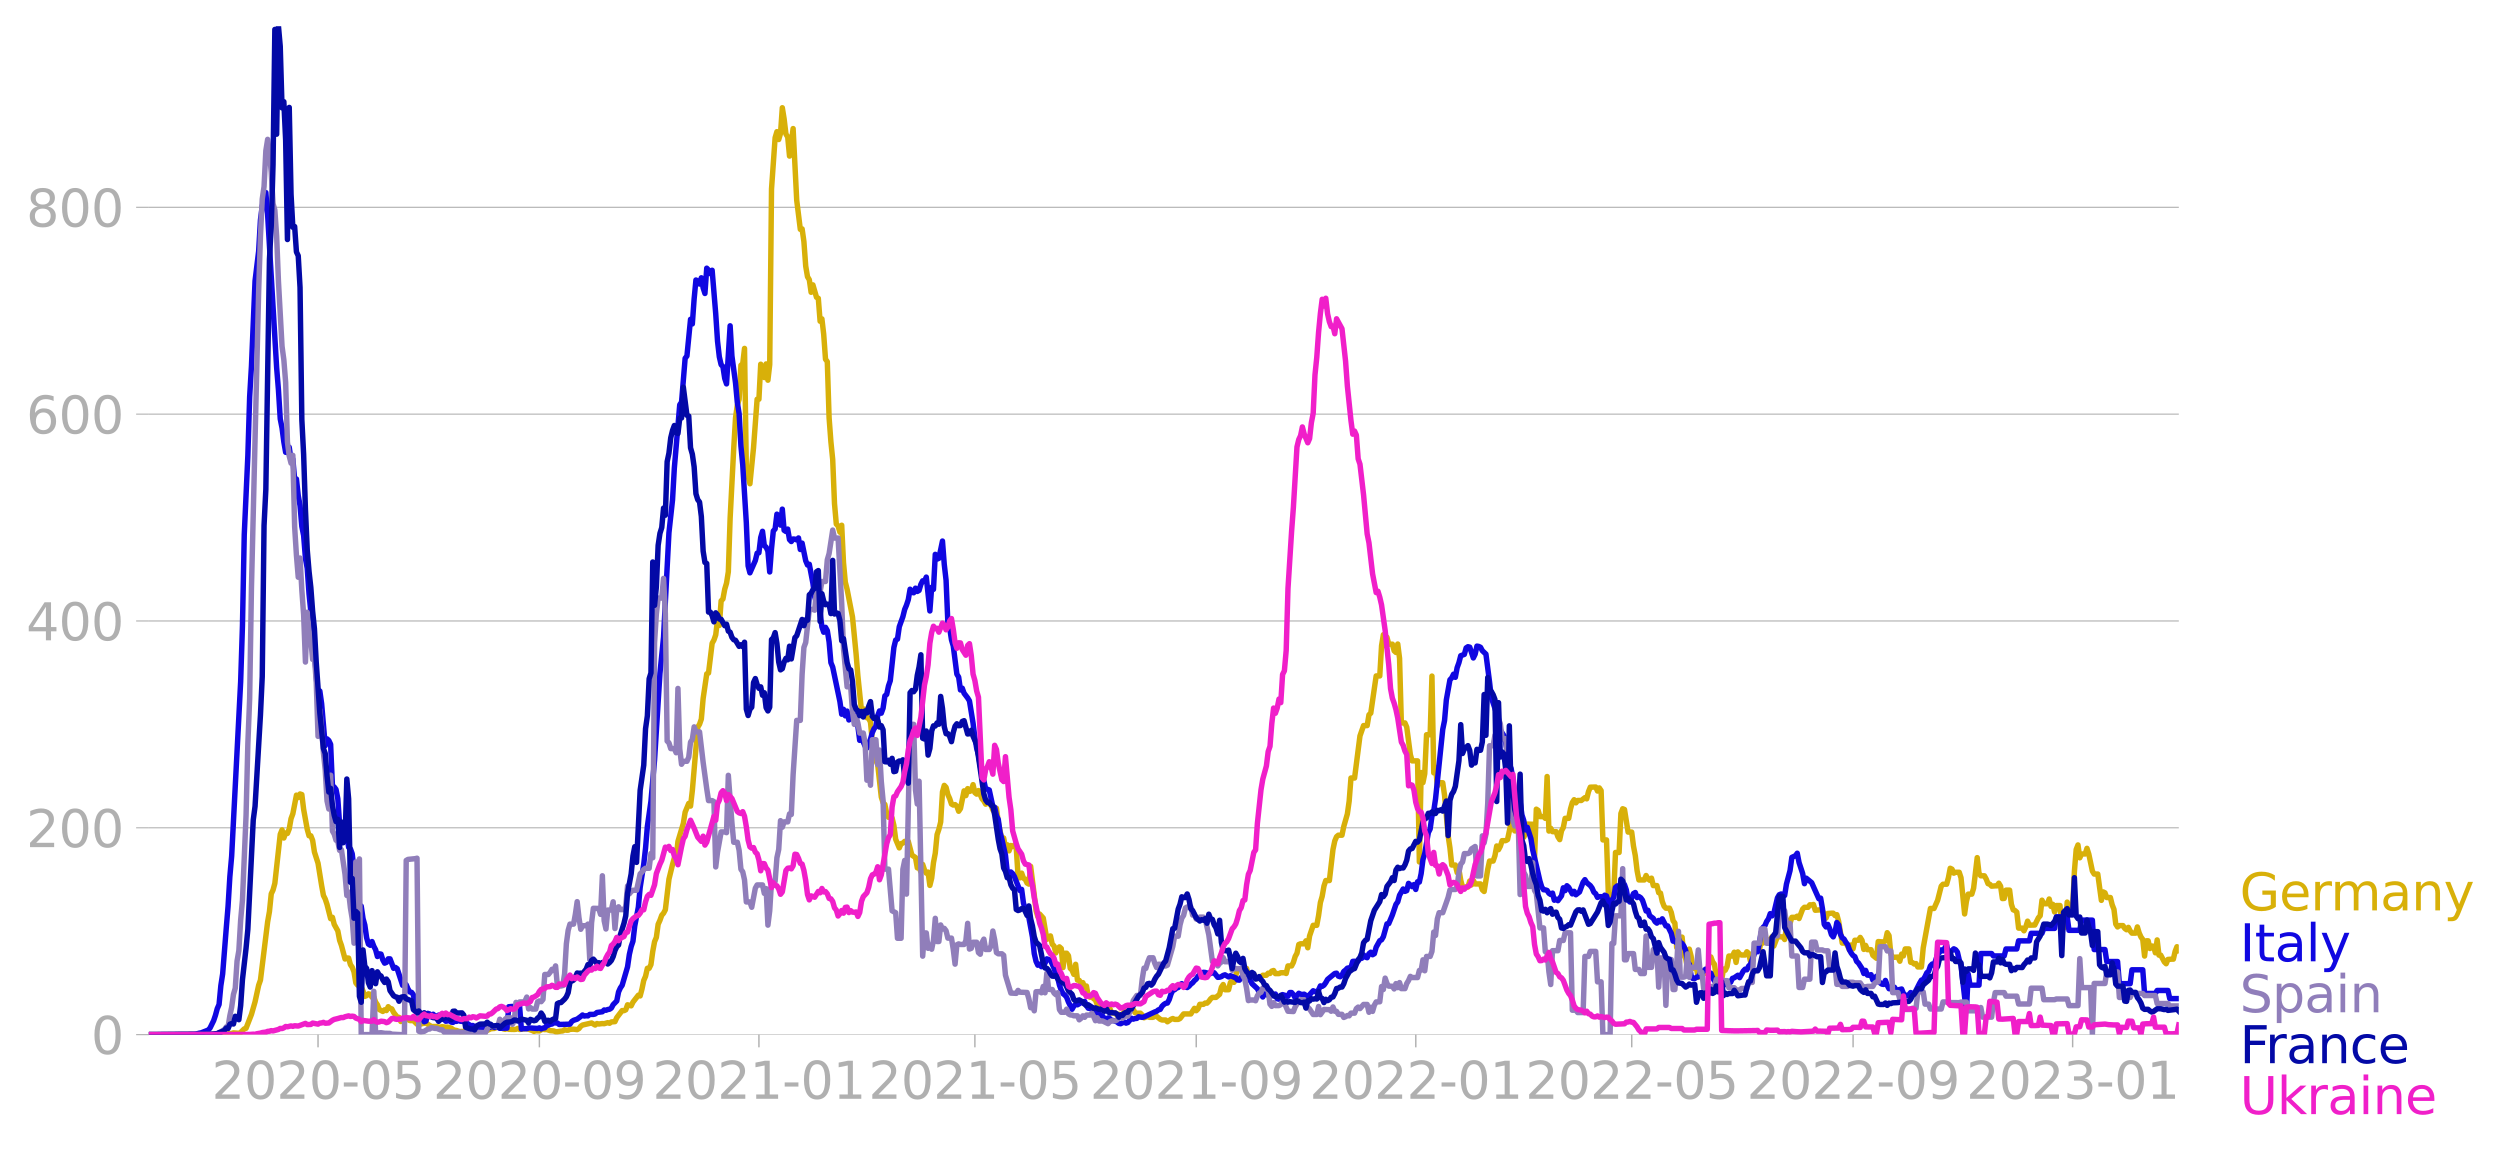 <svg xmlns="http://www.w3.org/2000/svg" xmlns:xlink="http://www.w3.org/1999/xlink" width="916.28" height="421.814" viewBox="0 0 687.21 316.36"><defs><style>*{stroke-linejoin:round;stroke-linecap:butt}</style></defs><g id="figure_1"><path id="patch_1" d="M0 316.36h687.21V0H0v316.36z" style="fill:none"/><g id="axes_1"><path id="patch_2" d="M40.922 284.4h558V7.2h-558v277.2z" style="fill:none"/><g id="matplotlib.axis_1"><g id="xtick_1"><g id="line2d_1"><defs><path id="me8740584b2" d="M0 0v3.5" style="stroke:#b0b0b0;stroke-width:.4"/></defs><use xlink:href="#me8740584b2" x="87.422" y="284.4" style="fill:#b0b0b0;stroke:#b0b0b0;stroke-width:.4"/></g><g id="text_1" style="fill:#b0b0b0" transform="matrix(.14 0 0 -.14 58.175 302.038)"><defs><path id="DejaVuSans-32" d="M1228 531h2203V0H469v531q359 372 979 998 621 627 780 809 303 340 423 576 121 236 121 464 0 372-261 606-261 235-680 235-297 0-627-103-329-103-704-313v638q381 153 712 231 332 78 607 78 725 0 1156-363 431-362 431-968 0-288-108-546-107-257-392-607-78-91-497-524-418-433-1181-1211z" transform="scale(.016)"/><path id="DejaVuSans-30" d="M2034 4250q-487 0-733-480-245-479-245-1442 0-959 245-1439 246-480 733-480 491 0 736 480 246 480 246 1439 0 963-246 1442-245 480-736 480zm0 500q785 0 1199-621 414-620 414-1801 0-1178-414-1799Q2819-91 2034-91q-784 0-1198 620-414 621-414 1799 0 1181 414 1801 414 621 1198 621z" transform="scale(.016)"/><path id="DejaVuSans-2d" d="M313 2009h1684v-512H313v512z" transform="scale(.016)"/><path id="DejaVuSans-35" d="M691 4666h2478v-532H1269V2991q137 47 274 70 138 23 276 23 781 0 1237-428 457-428 457-1159 0-753-469-1171Q2575-91 1722-91q-294 0-599 50Q819 9 494 109v635q281-153 581-228t634-75q541 0 856 284 316 284 316 772 0 487-316 771-315 285-856 285-253 0-505-56-251-56-513-175v2344z" transform="scale(.016)"/></defs><use xlink:href="#DejaVuSans-32"/><use xlink:href="#DejaVuSans-30" x="63.623"/><use xlink:href="#DejaVuSans-32" x="127.246"/><use xlink:href="#DejaVuSans-30" x="190.869"/><use xlink:href="#DejaVuSans-2d" x="254.492"/><use xlink:href="#DejaVuSans-30" x="290.576"/><use xlink:href="#DejaVuSans-35" x="354.199"/></g></g><g id="xtick_2"><use xlink:href="#me8740584b2" id="line2d_2" x="148.268" y="284.4" style="fill:#b0b0b0;stroke:#b0b0b0;stroke-width:.4"/><g id="text_2" style="fill:#b0b0b0" transform="matrix(.14 0 0 -.14 119.02 302.038)"><defs><path id="DejaVuSans-39" d="M703 97v575q238-113 481-172 244-59 479-59 625 0 954 420 330 420 377 1277-181-269-460-413-278-144-615-144-700 0-1108 423-408 424-408 1159 0 718 425 1152 425 435 1131 435 810 0 1236-621 427-620 427-1801 0-1103-524-1761Q2575-91 1691-91q-238 0-482 47Q966 3 703 97zm1256 1978q425 0 673 290 249 291 249 798 0 503-249 795-248 292-673 292t-673-292q-248-292-248-795 0-507 248-798 248-290 673-290z" transform="scale(.016)"/></defs><use xlink:href="#DejaVuSans-32"/><use xlink:href="#DejaVuSans-30" x="63.623"/><use xlink:href="#DejaVuSans-32" x="127.246"/><use xlink:href="#DejaVuSans-30" x="190.869"/><use xlink:href="#DejaVuSans-2d" x="254.492"/><use xlink:href="#DejaVuSans-30" x="290.576"/><use xlink:href="#DejaVuSans-39" x="354.199"/></g></g><g id="xtick_3"><use xlink:href="#me8740584b2" id="line2d_3" x="208.619" y="284.4" style="fill:#b0b0b0;stroke:#b0b0b0;stroke-width:.4"/><g id="text_3" style="fill:#b0b0b0" transform="matrix(.14 0 0 -.14 179.371 302.038)"><defs><path id="DejaVuSans-31" d="M794 531h1031v3560L703 3866v575l1116 225h631V531h1031V0H794v531z" transform="scale(.016)"/></defs><use xlink:href="#DejaVuSans-32"/><use xlink:href="#DejaVuSans-30" x="63.623"/><use xlink:href="#DejaVuSans-32" x="127.246"/><use xlink:href="#DejaVuSans-31" x="190.869"/><use xlink:href="#DejaVuSans-2d" x="254.492"/><use xlink:href="#DejaVuSans-30" x="290.576"/><use xlink:href="#DejaVuSans-31" x="354.199"/></g></g><g id="xtick_4"><use xlink:href="#me8740584b2" id="line2d_4" x="267.981" y="284.4" style="fill:#b0b0b0;stroke:#b0b0b0;stroke-width:.4"/><g id="text_4" style="fill:#b0b0b0" transform="matrix(.14 0 0 -.14 238.733 302.038)"><use xlink:href="#DejaVuSans-32"/><use xlink:href="#DejaVuSans-30" x="63.623"/><use xlink:href="#DejaVuSans-32" x="127.246"/><use xlink:href="#DejaVuSans-31" x="190.869"/><use xlink:href="#DejaVuSans-2d" x="254.492"/><use xlink:href="#DejaVuSans-30" x="290.576"/><use xlink:href="#DejaVuSans-35" x="354.199"/></g></g><g id="xtick_5"><use xlink:href="#me8740584b2" id="line2d_5" x="328.827" y="284.4" style="fill:#b0b0b0;stroke:#b0b0b0;stroke-width:.4"/><g id="text_5" style="fill:#b0b0b0" transform="matrix(.14 0 0 -.14 299.579 302.038)"><use xlink:href="#DejaVuSans-32"/><use xlink:href="#DejaVuSans-30" x="63.623"/><use xlink:href="#DejaVuSans-32" x="127.246"/><use xlink:href="#DejaVuSans-31" x="190.869"/><use xlink:href="#DejaVuSans-2d" x="254.492"/><use xlink:href="#DejaVuSans-30" x="290.576"/><use xlink:href="#DejaVuSans-39" x="354.199"/></g></g><g id="xtick_6"><use xlink:href="#me8740584b2" id="line2d_6" x="389.178" y="284.4" style="fill:#b0b0b0;stroke:#b0b0b0;stroke-width:.4"/><g id="text_6" style="fill:#b0b0b0" transform="matrix(.14 0 0 -.14 359.93 302.038)"><use xlink:href="#DejaVuSans-32"/><use xlink:href="#DejaVuSans-30" x="63.623"/><use xlink:href="#DejaVuSans-32" x="127.246"/><use xlink:href="#DejaVuSans-32" x="190.869"/><use xlink:href="#DejaVuSans-2d" x="254.492"/><use xlink:href="#DejaVuSans-30" x="290.576"/><use xlink:href="#DejaVuSans-31" x="354.199"/></g></g><g id="xtick_7"><use xlink:href="#me8740584b2" id="line2d_7" x="448.54" y="284.4" style="fill:#b0b0b0;stroke:#b0b0b0;stroke-width:.4"/><g id="text_7" style="fill:#b0b0b0" transform="matrix(.14 0 0 -.14 419.292 302.038)"><use xlink:href="#DejaVuSans-32"/><use xlink:href="#DejaVuSans-30" x="63.623"/><use xlink:href="#DejaVuSans-32" x="127.246"/><use xlink:href="#DejaVuSans-32" x="190.869"/><use xlink:href="#DejaVuSans-2d" x="254.492"/><use xlink:href="#DejaVuSans-30" x="290.576"/><use xlink:href="#DejaVuSans-35" x="354.199"/></g></g><g id="xtick_8"><use xlink:href="#me8740584b2" id="line2d_8" x="509.385" y="284.4" style="fill:#b0b0b0;stroke:#b0b0b0;stroke-width:.4"/><g id="text_8" style="fill:#b0b0b0" transform="matrix(.14 0 0 -.14 480.137 302.038)"><use xlink:href="#DejaVuSans-32"/><use xlink:href="#DejaVuSans-30" x="63.623"/><use xlink:href="#DejaVuSans-32" x="127.246"/><use xlink:href="#DejaVuSans-32" x="190.869"/><use xlink:href="#DejaVuSans-2d" x="254.492"/><use xlink:href="#DejaVuSans-30" x="290.576"/><use xlink:href="#DejaVuSans-39" x="354.199"/></g></g><g id="xtick_9"><use xlink:href="#me8740584b2" id="line2d_9" x="569.736" y="284.4" style="fill:#b0b0b0;stroke:#b0b0b0;stroke-width:.4"/><g id="text_9" style="fill:#b0b0b0" transform="matrix(.14 0 0 -.14 540.488 302.038)"><defs><path id="DejaVuSans-33" d="M2597 2516q453-97 707-404 255-306 255-756 0-690-475-1069Q2609-91 1734-91q-293 0-604 58T488 141v609q262-153 574-231 313-78 654-78 593 0 904 234t311 681q0 413-289 645-289 233-804 233h-544v519h569q465 0 712 186t247 536q0 359-255 551-254 193-729 193-260 0-557-57-297-56-653-174v562q360 100 674 150t592 50q719 0 1137-327 419-326 419-882 0-388-222-655t-631-370z" transform="scale(.016)"/></defs><use xlink:href="#DejaVuSans-32"/><use xlink:href="#DejaVuSans-30" x="63.623"/><use xlink:href="#DejaVuSans-32" x="127.246"/><use xlink:href="#DejaVuSans-33" x="190.869"/><use xlink:href="#DejaVuSans-2d" x="254.492"/><use xlink:href="#DejaVuSans-30" x="290.576"/><use xlink:href="#DejaVuSans-31" x="354.199"/></g></g></g><g id="matplotlib.axis_2"><g id="ytick_1"><path id="line2d_10" d="M40.922 284.4h558" clip-path="url(#pa8a5368b29)" style="fill:none;stroke:#b0b0b0;stroke-width:.3;stroke-linecap:square"/><g id="line2d_11"><defs><path id="m9e49c0bc5d" d="M0 0h-3.5" style="stroke:#b0b0b0;stroke-width:.3"/></defs><use xlink:href="#m9e49c0bc5d" x="40.922" y="284.4" style="fill:#b0b0b0;stroke:#b0b0b0;stroke-width:.3"/></g><use xlink:href="#DejaVuSans-30" id="text_10" style="fill:#b0b0b0" transform="matrix(.14 0 0 -.14 25.015 289.719)"/></g><g id="ytick_2"><path id="line2d_12" d="M40.922 227.547h558" clip-path="url(#pa8a5368b29)" style="fill:none;stroke:#b0b0b0;stroke-width:.3;stroke-linecap:square"/><use xlink:href="#m9e49c0bc5d" id="line2d_13" x="40.922" y="227.547" style="fill:#b0b0b0;stroke:#b0b0b0;stroke-width:.3"/><g id="text_11" style="fill:#b0b0b0" transform="matrix(.14 0 0 -.14 7.2 232.866)"><use xlink:href="#DejaVuSans-32"/><use xlink:href="#DejaVuSans-30" x="63.623"/><use xlink:href="#DejaVuSans-30" x="127.246"/></g></g><g id="ytick_3"><path id="line2d_14" d="M40.922 170.694h558" clip-path="url(#pa8a5368b29)" style="fill:none;stroke:#b0b0b0;stroke-width:.3;stroke-linecap:square"/><use xlink:href="#m9e49c0bc5d" id="line2d_15" x="40.922" y="170.694" style="fill:#b0b0b0;stroke:#b0b0b0;stroke-width:.3"/><g id="text_12" style="fill:#b0b0b0" transform="matrix(.14 0 0 -.14 7.2 176.012)"><defs><path id="DejaVuSans-34" d="M2419 4116 825 1625h1594v2491zm-166 550h794V1625h666v-525h-666V0h-628v1100H313v609l1940 2957z" transform="scale(.016)"/></defs><use xlink:href="#DejaVuSans-34"/><use xlink:href="#DejaVuSans-30" x="63.623"/><use xlink:href="#DejaVuSans-30" x="127.246"/></g></g><g id="ytick_4"><path id="line2d_16" d="M40.922 113.84h558" clip-path="url(#pa8a5368b29)" style="fill:none;stroke:#b0b0b0;stroke-width:.3;stroke-linecap:square"/><use xlink:href="#m9e49c0bc5d" id="line2d_17" x="40.922" y="113.84" style="fill:#b0b0b0;stroke:#b0b0b0;stroke-width:.3"/><g id="text_13" style="fill:#b0b0b0" transform="matrix(.14 0 0 -.14 7.2 119.16)"><defs><path id="DejaVuSans-36" d="M2113 2584q-425 0-674-291-248-290-248-796 0-503 248-796 249-292 674-292t673 292q248 293 248 796 0 506-248 796-248 291-673 291zm1253 1979v-575q-238 112-480 171-242 60-480 60-625 0-955-422-329-422-376-1275 184 272 462 417 279 145 613 145 703 0 1111-427 408-426 408-1160 0-719-425-1154Q2819-91 2113-91q-810 0-1238 620-428 621-428 1799 0 1106 525 1764t1409 658q238 0 480-47t505-140z" transform="scale(.016)"/></defs><use xlink:href="#DejaVuSans-36"/><use xlink:href="#DejaVuSans-30" x="63.623"/><use xlink:href="#DejaVuSans-30" x="127.246"/></g></g><g id="ytick_5"><path id="line2d_18" d="M40.922 56.987h558" clip-path="url(#pa8a5368b29)" style="fill:none;stroke:#b0b0b0;stroke-width:.3;stroke-linecap:square"/><use xlink:href="#m9e49c0bc5d" id="line2d_19" x="40.922" y="56.987" style="fill:#b0b0b0;stroke:#b0b0b0;stroke-width:.3"/><g id="text_14" style="fill:#b0b0b0" transform="matrix(.14 0 0 -.14 7.2 62.306)"><defs><path id="DejaVuSans-38" d="M2034 2216q-450 0-708-241-257-241-257-662 0-422 257-663 258-241 708-241t709 242q260 243 260 662 0 421-258 662-257 241-711 241zm-631 268q-406 100-633 378-226 279-226 679 0 559 398 884 399 325 1092 325 697 0 1094-325t397-884q0-400-227-679-226-278-629-378 456-106 710-416 255-309 255-755 0-679-414-1042Q2806-91 2034-91q-771 0-1186 362-414 363-414 1042 0 446 256 755 257 310 713 416zm-231 997q0-362 226-565 227-203 636-203 407 0 636 203 230 203 230 565 0 363-230 566-229 203-636 203-409 0-636-203-226-203-226-566z" transform="scale(.016)"/></defs><use xlink:href="#DejaVuSans-38"/><use xlink:href="#DejaVuSans-30" x="63.623"/><use xlink:href="#DejaVuSans-30" x="127.246"/></g></g></g><path id="line2d_20" d="m40.922 284.4 20.777-.081 1.979-.244.495-.162 1.484.122.494-.244.99-.975.494-.162 1.484-3.817.99-3.452.989-4.549.495-1.42 1.978-16.042.495-2.802.495-4.873.494-1.056.495-1.827 1.484-13.482.495-1.219.495 2.234.494-1.38.495.12.495-1.258.494-2.802.495-1.34.99-5.117.494.65.495-.975.494.163.495 4.06.99 5.483.494 1.787h.495l.494 1.259.495 3.208.99 3.086.989 6.132.495 2.72.494.976.495 1.502.99 3.899.494-.366.495 1.95.989 1.786.495 2.6.494 1.38.99 3.736.494-.284.495.04.495 1.787.494.731.495 1.3.495 3.005.494.609.495.081.495.447.495 1.096.494 1.462.495-.203.495-.487.494.122.495.812.495-.04.494 1.38.495.73.495 1.3.989.528.495-.446.494.203.495-1.056.495.447.494.162.495.975.99 1.258.494.082.495 1.137.495-.488h.494l.495-.324.99.568h.989l.989.975.495-.203.494.203.495-.163.99-.122 1.483.934h1.484l.495.163h.495l.494-.122.99.163.495-.041.989.284.495.366.494.203.495.08.495.204.494.081 1.979-.081.99-.487 1.978.08h.495l.494.123h.495l.495.284.99-.447.494-.243.99-.082.494-.203.495-.325 1.484.65.494.122.495-.244.495.244 1.484.04.494-.04.495-.244.495.285 1.978-.244 1.485.528.494.244.495-.163.99.04.494-.324.495-.122.494.081.495-.04.99.325.989.08.494.204h.495l.99-.163.494-.04.495-.325.494.122h.495l.495-.244.99-.04.989.121.494-.284.495-.65.495-.325 2.473-.568.99.568.494-.406.495.122.99-.122.494.04.99-.283.494.162.494-.365.99-.082.495-1.096 1.484-1.95.494.041.495-.243.495-1.381.989.284.495-1.015 1.484-1.909.494.203.495-1.868.495-2.396.494-1.137.495-2.193h.495l.494-1.015.495-3.614.495-2.68.495-1.178.494-3.614.495-1.097.495-1.38.494-.569.495-.934.99-8.406.989-4.061.494-1.787.495.04.495-4.588 1.484-4.954.494-3.087.99-2.396.494.731.495-4.264 1.484-17.421.495-.812.495-1.422.494-5.644.99-6.782.494-.244.99-8.162.494-.894.495-1.421.495-4.183.494 1.584.495-6.741.495-.528.494-2.68.495-1.665.495-3.127.494-14.701.99-19.208.494-8.366.495-3.573.495-1.544.495-9.38.494-.406.495-4.224.495 33.016.989 4.182.99-9.868.989-13.36h.494l.495-9.625.99 3.655.494-3.736.495 4.467.494-4.304.495-48.244.99-14.092.494-1.665.495 2.152.494-1.665.495-7.066.495 3.046.495 4.183.494.812.495 5.239.99-7.554.989 19.696.989 8 .495-.122.494 3.493.495 6.74.495 2.925.494.812.495 3.452.495-2.03.99 3.41.494.285.494 6.294.495-.65.495 4.264.495 6.823.494.69.495 15.432.495 6.578.494 4.873.495 12.143.495 5.604.494.528.495 1.705.495-1.908.494 10.274.495 5.36.495 1.95 1.484 7.634.99 10.193.494 6.05.99 9.544.494-.487.494.081.495 2.315.495.162.495 1.056.494 5.28.99 5.278.494 1.056.99 8.975.494 1.543.495.488.495 2.477.494 1.056.495-.528.495.69.494 2.071.495 3.817.99 2.356.494-1.178.495-.122.494-.487h.99l.99 3.777.989.65.494 2.842.495-.04.495 1.096.494-1.99.495 1.502.495.894.494-.284.495 3.654.495-1.99.494-4.263.495-2.6.495-5.116.494-1.462.495-1.99.495-8.284.494-1.787.495.528.495 1.99.494 1.096.495 1.503.495.284.495-.122.494.447.495 1.38.495-.73.989-4.874.495 1.3.494-1.909.495.772.495-.203.494-1.665.495 2.193.495.406.494-.975.99 2.274.494.569.495.893.495-.243.494-.69.99 2.517.495.69.494-1.137.495 3.818.99 4.75.494-.405.495 2.518.494-.65.495 1.665.495-1.462.494.284.495-.447.495.853.494 7.635.495.568.495-1.3.494 1.382.495.284.495 1.056.494.284.495-4.873.99 7.878.494 4.305.495 1.665.495-.731.989 1.096.99 5.848.494-.65.495-.284.494 2.274.495.487.495 1.909.494-1.218.495-.447.495.447.494 5.238.495-3.939h.495l.494.65.495 3.492.495.488.494 1.177.495-2.761.495 4.345.495.081.494.813.495-.204.495 1.219.494-.285.495 2.762.495.325.494-.65.495 1.056.495.325.494 1.3.495.811h.99l.494-.771.495.203.494.812.495-.04.495 1.258h.99l.494.69.494-.324.495.365.495-.406.495-.65h.989l.495-.365.989-.244.495.853.494.163h.99l.494.487.495.772.99-.366.494.244h.99l.494-.285h.495l.99.813.494.203h.99l.494.487.99-.69.494-.203.495.243h.989l.495-.243.989-1.26h1.979l.99-1.542.494.65.494-.488.495-1.259h.99l.494-.365.495.04.495-.487.494-.69.495-.407h.99l.989-.852.494-1.95.495-.73.495 1.42h.989l.495-1.99.494-.527.495.487.99-3.736h.989l.494.569.495-.812.495.162.495 1.95.494-.326h.99l.494.731.495.447.495-.365.494-.041.495-.528h.99l.494-.569.495.082.494-.65.495-.162.495.852h.99l.494-.243h.99l.494.203.494-2.071h.99l.495-.975.494-1.624.495-.894.495-2.396.494-.203h.99l.494-.812.495 1.909.495-3.25.989-2.923h.99l.494-2.68.495-3.574.494-1.705.495-2.843.495-1.503h.99l.988-8.528.495-2.355.495-1.178.495-.406h.989l.495-2.396.989-3.451.495-3.534.494-6.335h.99l1.484-11.573.99-2.843h.988l.495-2.964.495-.447 1.484-10.234h.99l.494-8.325.495-3.005.494 3.005.495-2.314.495 1.908h.989l.495 1.828.494.446.495-2.314.495 3.939.494 17.746h.99l.494 1.178.99 7.553.494 1.706h1.485l.494 27.777.495-24.57.495 2.762.494-2.436.495-10.721h.99l.494-16.122.495 26.6.494-1.544.495 5.157.495-.893h.989l.495 3.452.99 11.127.494 3.33.494 4.71h.99l.494 2.071.495-.852.495 2.964.495 1.868h1.484l.494-1.665.495 1.056.495-1.218.494.974h1.484l.495 1.625.495.446.99-6.091.494-2.274h.99l.494-1.462.494-2.68.495 1.015.495-.934.495-1.543h.989l.495-.284.989-4.67.495.73.494 1.544h.99l.494-1.056.495 2.883.495-.081.494-.975.495-2.64 1.484.041.495 9.543.494-13.685.495.325.495 1.705h.99l.494.488.495-11.493.494 14.985.495-.771.495.934h.989l.495 1.421.494.772.495-2.437.495-.893.494-2.518h.99l.494-2.6.495-1.745.495-.772.494.853.495-.65h.99l.989-.772.495.325.494-1.99.495-1.218 1.484-.04.495 1.096.494-.853.495.731.495 13.564h.989l.495 14.538.989 1.218.495-.568.494-11.736h.99l.494-10.721.495-1.3.495.203.99 6.213h.989l.494 3.858.495 2.6.495 4.142.494 2.558h1.484l.495-1.218.495.893.494.406.495-.568.495 2.03h.99l.494 1.95.494.121.495 2.315.495 1.3.494.527h.99l.495 1.178.494 2.274.495.65.495 6.7.494.528.495-3.37h.495l.494 4.954.495.934.495 2.721.494-5.32.495 1.909.495 3.37h.989l.495 2.478.494-2.193.495 1.665.495-.61h.99l.494-3.167.494-1.3.495 1.34.495.69.495 3.534h.989l.495.812.494-3.046.495.325.495-1.015.494-2.883h.99l.494-1.056.495 2.802.495-2.883.494.609.495.244h.99l.494-.894.495.447.494 2.152.495-1.015.495-1.909h.99l.494-.243.495-2.559.494.731.495-1.502.495.65h.989l.495-.894.494 2.558.99-2.599.989.082h.495l.494.73.495-3.451.495-1.828.494.812.495-1.624h.99l.494-.325.495.65.99-2.599.494-.487h.99l.494-.69.495.04.494-.122.495 1.584.99-.081h.494l.495.162.494 1.218.495.853.495-1.259.99-.081h.494l.494.65.495-.244.495 1.828.99 5.97h.989l.494.811.495 1.097.495-1.38.494 1.055.495-2.355h.99l.494-.772.495.812.494 2.477.495-1.096.495 1.178h.99l.494 1.543.99.812.494-4.589.99.081h.494l.495-.243.494-2.275.495.772.495 5.036.494.974 1.484-.081.495 1.137.495-1.95.494.488.495-1.908h.99l.494 3.654.495.082.494.406.495-.122.495.934h.99l.494-5.239 1.979-10.842h.989l.99-2.234.989-3.898.494-.528h.99l.494-1.787.495-2.6.495.244.494 1.097.495-.244h.99l.494 1.503.99 9.95.494-3.453.495-1.99h.99l.494-1.624.99-8.406.494 4.304.495.69h.989l.495.894.494 1.26.495.162.495.528.99-.082h.494l.494-.73.495.812.495 3.41.494-.04.495-2.274h.99l.494 3.898.495 1.503.495.203.494.447.495 4.386h.99l.494.73.495-1.055.494-1.584.495 1.096 1.484-.04.99-1.99.494-.569.495-4.264.494.975h.99l.494-1.3.495 2.031.495-.569.495 2.112.494-1.787h.99l.494 5.97.495.162.495-.121.494-6.945.495 1.747h.99l.494-10.112.495-6.092.494-1.259.495 3.534.495-1.056h.99l.494-1.543.494 1.543.99 4.71.495.813h.989l.99 7.228.494-2.315.495.244.494 1.3h.99l.494 1.99.495 1.258.495 4.061.494.772.495-.366h.99l.494.772.495.365.494-.65.495.975.495.61h.99l.494-1.706.495 1.665.494 1.096.495.69.495 4.549.494-4.183h.495l.495 2.112.494-.69.495.08.495 1.787.494-3.533.495 4.183h.495l.99 1.868.494.487.494-1.177.99-.081h.494l.495-2.153.495-1.259.495.975h0" clip-path="url(#pa8a5368b29)" style="fill:none;stroke:#d8b009;stroke-width:1.5;stroke-linecap:square"/><path id="line2d_21" d="m40.922 284.4 12.368-.081.494-.04.99-.285.494-.081 1.979-.772.495-.568.989-2.03.495-1.463.494-1.827.495-1.137.495-5.198.494-3.208.99-12.549.494-6.01.495-8.162.495-5.645 2.473-47.96.495-15.31.495-25.096.989-21.726.495-16.163.494-8.447.99-23.431.989-8.163.495-8.568.494-3.818.99-3.736.494 6.213 2.474 41.95.495 6.091.494 7.96.495 2.518.495 3.817.494 2.843.495.08.495-1.461.494 3.452.495-.203.495 5.563.494-.081.495 4.548.495 2.762.494 5.726.495 2.477.495 6.294.494 2.721.495 7.025.495 4.914.494 6.173.495 4.63.99 13.4.494-2.396.495 3.493.99 11.533.494-1.868.495.447.494 1.055.495 11.371.495.366.494.65.495 2.598.495 7.066.494.488.495.04.495 1.665.494.812.495 3.25.495.405.494 1.381.99 8.853.494 1.38.495 3.859.495.284.495 3.411.494 1.787.495 3.492.495 1.746.494.325.495-1.015.495 1.3.494.934.495 1.868.495-.731.494.08.495 1.585.495.893.494-.203.495-.975h.495l.99 2.6.494-.244.494.365 1.484 4.548.495-.527.495.365.495 1.178.494.812.495.122.495.65.494 3.005.495 1.3.495.69.494 1.664.495.082.495.69.494-.203.495-2.112.495.163.494.609.495-.528.495.609.494-.081.495-.284.495.243.494.731.495.122.495.569.495-.082.494-.203.495.528.495.081.494-.324.495.04.495-.284.494.244.99.08.494.163.495.406.99.61.494-.082.495.325 1.484.569.494-.163h.495l.495-.122.495-.284.494.244.99-.285.494.244.495-.325.99.569 1.483-.04h.495l.495-5.89.989-.08 1.484.162.495-.244.494 6.295.495-.122.99.04.494-.243 2.474.162.494-.162.495.284.495-.203.494-.081.495-.61.495-.121.494-.244.495-.08.495-.326.99.04.494.407 2.968-.081.495-.731.494-.325.99-.325.989-.731.495-.406.494.284.495-.081.495.04.494-.405h.99l.494-.122.495-.406 1.484-.203.495-.488.494.081.495-.203.495-.08.494-.326.495-.934.99-1.015.494-2.477.495-1.097.495-.73 1.484-5.077.494-3.41.495-2.153.495-1.462.494-4.224.99-5.157.494-5.36.99-6.457.494-4.386.495-5.93.99-6.984.989-11.33 1.484-23.797.99-9.99 1.483-28.67.99-9.056.494-8.731 1.484-17.422.495-.69.99-12.061.494-.65.99-10.07.494 1.258.495-6.863.494-5.198.495.244.495.852.495-1.705.494 2.761.495 1.543.495-6.944.494.528.495.975.495-.934.989 11.98.495 7.512.494 4.305.495 2.152.495.528.494 3.249.495 1.502.99-15.96.494 8.285.99 7.432.494 5.36.495 3.087.495 8.852.494 5.158.99 15.96.494 11.857.495 1.909 1.484-3.37.495-2.031.494-.122.495-4.183.495-1.705.494 3.939.495.406.495 1.096.494 5.726.495-6.416.495-4.833.494-.568.495-4.061.495 1.34.494 1.665.495-4.386.495 5.807.495.325.494-.65.495 2.884.495.528.494-.69.495.04.495.203.494-.528.495 3.168.495-1.747.989 4.833.495 1.178.494-.203.99 5.238.494 3.696.495 1.705.495-.365.494 2.883.495 4.061.495 1.462.495-1.34.494.893.495 3.127.495 5.685.494 1.219 1.979 9.462.495 3.492.494-1.34.495 1.787.495-1.3.494 2.437.495-.447.99-1.462.494 2.071.495 1.584.494 3.858.495-1.178.495 1.625.494 1.137.495.528.99-2.437.494-1.787.495-1.096.495-.61.494-2.923.495-1.34.495.609.494-1.38.495-3.371.495-.407.494-2.314.495-1.462.99-9.137.494-2.03.495-.244.494-3.412.99-2.761.494-1.99.495-1.178.495-1.502.495-2.883.494.852.495.122.495-1.259.494.894.495-.285.495-1.665.494-.974.495.162.495-1.177.989 9.3.495-6.498.494.568.495-9.624.495 1.3.494-.204.99-4.751.494 6.416.495 4.345.495 11.737.494 1.38.495 3.249.495 1.706.99 7.756.494.812.495 3.533.494-.487.495 1.38.99 1.3.494.812.99 6.132.494 3.899.495 2.964.494 1.828.99 5.888.494 1.218.495 2.275.495.08.494.204.99 4.548.495.203.494 2.315.495 1.015.495 3.574.494 1.868.99 4.386.494 4.588.495 1.503.495-1.462.494.447.495.853 1.484 3.776.495-.284.494 3.736.495 1.706.99 2.274.989 5.36.494 4.548.495 2.153.495 1.056.495-.285.494.69.495-.365.495-.609.494-1.178.99.366.989 2.193.495 1.584.494 1.015.495 2.07.495 1.382.494.974.495.366.495.609.494 1.3.99 1.99.494-.854.495-.487.495.122.495-.284.494-.447.495.244.495-.447.494 1.137.495.73.495.082.494-.122.495.731.99.731.494.122.495.406.494.203.495.731.495.163.494-.366.495.163.495.568.494-.04.99.406.494.406.495.08.99-.486.494.324.495-.162.99-1.178.494.244.495-.162.494-.041.495-.447.99.163.494-.122 2.968-1.38.495-.163.494-.406.495-.122.495-.853.495-.487.494-.325.495-.081.495-.934.494-1.544.495-1.015.495-.162.494-.447.495-.162.495-.813.494-.243.99.893.494.163.495-.366.495-.568.494-.366.495-.61.495-.405.494-.772.495-.528.495-.08.494-.488.495.04.495.163h.495l.494.122.495-.163.495-.04.989 1.259.495-.041.494-.163.495-.324.495-.163.989.569.495-.325 1.484.609.494.569.495.04.495-.73.494-.041.99.243.495.488h.494l.495 1.015 1.484 1.38.495.975.494.406.495.894.495-.853.989.365 1.484.163.495-.488.494 1.3.495.122.495-.406.494-.853 1.484.447.495-1.016h.495l.495.569.494.893.99-1.259.494.244.495.081.495-.081.989.69 1.484-1.624.495.244h.494l.495-.488.495-1.096.494.122.495-.325.495-.69.494-.894 1.98-1.624.494-.082.495.813.494.162.495-.406.495-1.056.494-.365.495-.528.99-.203.494-1.665.495-.04.494.202.495-.243.495-.731.494-.041.495-.934.495.609.494.162.495-1.096.495-.406.494.69.495-.284.495-1.787.99-1.787.494-.243.495-.853.989-3.533.495-.081.989-2.356.99-2.924.494-.69.495-1.827.99-1.706.494.65.494-.203.495-1.99.99.893.494-.568.495 1.34.495-2.112.494.081.495-2.314.495-3.858.494-1.706.99-5.726.494-.974.495-3.533.495-1.422.494-3.33 1.979-19.086.495-2.437.494-5.685.99-5.523.494-.528.495-1.015.495.853.494-2.64.495-1.38.495-1.91.99-.365.494-1.787.495-.324.494.121.99 2.965.494-1.015.495-2.234.495.081.494.244.495.934.99.934.989 7.635.494 4.304 1.484 4.467.495 4.305.495.203.99 1.503.494 2.03.99 5.929.494 1.056.495 2.883.494 4.914.495 1.705.495-.121.494-.244.495 3.614.495 1.543.494 2.6.495-.691.99 3.086.494 3.127 1.484 6.335.495 2.193.494 1.625.495.771.495.04.495.163.494.772.495.325.495-.366.494 1.95.495-.285.495.406.989-1.34.495-2.193.494.772.495-1.34.495.446.99 1.787.494-.69.494.934.99-.772.99-2.68.494-.69.495.812.989.812.495.69.494 1.138.495.406.495 1.015.494-.203h.495l.495.446.494-.852.495.203.99 3.167.494-2.03.495-.69.494-2.803.495-.406.495.244.494-.569.495-.771.495.771.494 1.422.495 2.802.495.528.99-2.315.494-.284.495 1.38.494-.284.495.325.495.69.989 2.965.495-.203.494 1.502.99.731.494.894.495.406.495-.731.494.406.495-.853.99 1.95h.494l.99 2.03.494 2.152.495-.04.495.568.494-1.178.495 1.016.495.284.494.73.495 1.179.495 3.167.494.61.495 3.167.495.771h.494l.495-.324.495-.163.494-.853.495-.203.99-1.015.494.04.495 1.178.494-.122.495 1.3.495.812.495.447.494.609.495.325.495-.731.494.447.495-.082.99-.852.494.203.495-1.056.494-.163.99-.69.494.65.99-1.787.494-.528.495.162.495-1.015.494-.487 1.485-3.98.494.528.99-5.32.494-1.38.495-.447.495-1.178.494-.73.495-1.422.495.609.494-.772.99-4.182.494-.853.495-.203.495.081.494.325.495-3.127.99-3.736.494-3.614.99-.447.494-.69.495 2.558.99 3.005.494 2.802.495-1.502 1.484 1.218 1.978 4.426.495-.162.495 2.883.494 4.345.495.69.495-.69.494 1.137.495 1.665.495.61.494-1.34.495-2.6.495.65.495 2.559.494 1.015.495.325.495.893.494.61.495 1.461.495.894.494.65.495.324.495 1.3.494.446.99 1.544.494 1.34.495-.853.495 1.3.494.04.495-.162.495 1.462.99-1.016.494 1.178.494.61.495.365.495.08.495-1.096.494 1.34.495.934h.495l.989-.406.495.772.494-.04.99-.244.494 1.218.495.447.495.203.494-.285.495-.609.99.366 1.483-2.924.495-.853.495-.162.495-.813.494-1.055.495-.406.495-1.462.494-.528.495.365.99-3.046.494-.487.495-.73.494.283.99-1.583.494 2.193.495-.285.99-.893.494.244.495.65.494 2.111.495 1.584.99 8.65.494 3.817.495-10.152.495 3.086h2.473l.495-8.69h2.968l.494.65h2.968l.495-1.91h2.968l.495-2.233h2.968l.495-2.071h2.968l.494-1.34h2.969l.494-3.208h2.968l.495 3.736h2.968l.495-2.802h2.968l.495 8.081h2.968l.494 3.29h2.968l.495 6.09h2.968l.495-3.817h2.968l.495 6.498h2.968l.494-.812h2.968l.495 2.233h2.474" clip-path="url(#pa8a5368b29)" style="fill:none;stroke:#1007e1;stroke-width:1.5;stroke-linecap:square"/><path id="line2d_22" d="m40.922 284.4 17.809-.081.99-.122.989-.487.494-.447.495-.244.495-.73h.494l.495-3.087.495-2.315.495-3.533.494-1.705.495-7.472.495-2.884.494-8.365.495-5.483.99-23.269.494-19.736.495-12.426.494-30.417 1.979-81.503.495-15.188.494-10.193.495-3.411.495-9.868.494-3.127.495 3.858.495 5.157.494 8.65.495 1.787.495 7.147.495 12.426.989 17.869.495 3.695.494 6.213.495 16.407.495 3.857.494 1.95.495-2.153.495 19.655.494 7.838.495 6.01.495-5.279.494 8.812.495 6.782.495 12.995.494-13.685.495 4.954.495 2.761.494 5.239.495-.73.495 6.984.495 14.904.494-7.27.495 5.036.495 6.782.494 4.71.495 8.488.495 2.233.494-9.3.495 15.351.495.853.494 1.665.495.365.495 2.437.494-.162.99 6.74.494 5.808.495-.934.495 4.345.494 3.005.495 6.7.495-22.334.494 2.192.495-3.005.495 48.285h2.968l.495-11.899.494 11.493 1.484-.122.99.163 1.484.04.494.203 2.474.122h.99l.494-47.879.495-.284 1.978-.203.495-.122.495 47.554.494.162.99-.121.989-.61.495-.04.494-.366.99.203h.494l.99.406.494-.04.495.609 2.474.04.494.082.99-.081 1.484.08.989.082 1.484.04h.99l.494-.121 1.979.081.99-1.99.494.163h1.979l.494-1.868.495.852.495.122.494-1.015.495-.365h.99l.494 1.786.495-.771.494-5.239.495.406.495-.528h.99l.494-.203.494-1.137.495 3.249.495-.366.495.407h.989l.495-1.99.494-.244.495.203.495-.609.494-6.863h.99l.494-.61.495-.811.495.325.494-1.26.495 5.523h.99l.494-.121.495-3.168.494-8.325.495-3.695.495-1.706h.99l.494-2.72.495-3.452.494 4.426.495 3.167.495-.974h.989l.495-.447.494 9.787.495-10.152.495-3.98 1.484.04.494 1.625.495-10.6.495 12.346.494 2.274.495-5.198h.99l.494-2.274.495 7.35.495-5.4.494-.57.495.772h.99l.494-.893.495-5.604.494 2.152.495-.609.495-.365h.989l.99-4.508.494-.487.495-.731.494-.325h.99l.494-4.061.495 1.178.495-59.087.495-7.92.494-4.385h.99l.494-5.4.495 9.664.495 35.046.494.487.495 1.584h.99l.494 1.137.495-17.665.494 16.61.495 4.223.495-.812h.99l.494-1.138.494-4.142.495-.73.495-3.452.494 1.38h.99l.99 8.366.989 7.269.494 3.249h.99l.494.284.495 17.95.495-4.062.989-5.563h.99l.494.203.495-15.757.99 13.077.494 5.32h.99l.494 2.233.495 5.198.494.69.495 2.234.495 6.05h.989l.495 1.463.989-5.239.495-.893h1.484l.494 2.314.495-1.3.495 10.031.494-3.939.495-8.081h.99l.494-6.497.495-2.275.494-7.918.495 1.786.495-1.462h.99l.494-2.192.495.162.494-10.924.99-14.944h.989l.495-12.67.494-7.391.495-1.34.99-9.097h.989l.494.203.495-5.604.495-2.761.494 3.37.495-2.883h.99l.494-5.97.495-1.705.99-6.457.494 2.193h.99l.989 17.99.494 12.426.99 10.477h.989l.495 6.782.494 3.533.495-2.112.495 1.747.494 2.761h.99l.494 2.762.495 10.193.495-2.315.495 3.695.494-12.507h.99l.494 6.863.495-4.02.495 8.608.494 5.28.495 18.842h.99l.989 11.452.99.528.494 7.026h.99l.494-18.965.494-2.437.495 9.26.99-46.66h.989l.495 18.03.494 3.858.495-6.254.99 48.081.494-6.375h.495l.494 4.223.495-.893.495 1.137.494-2.437.495-6.05.495 6.375h.494l.495-4.548.495 1.137.494-.203.495.65.495 2.03h.99l.494 3.086.495 4.061.494-5.32.495-.243.495.162h.989l.495-1.056.494-4.75.495 7.065.495-.203.494-1.665h.99l.494 2.843.495.446.495-3.208.494-.934.495 2.843h.99l.494-1.056.495-4.02.495 2.396.494 3.533.495.325h.99l.494.406.495 5.482 1.484 4.914 1.484.081.494-.812.495.487 1.979.081.494 1.747.495 2.436.495-.487.494 1.34.495-5.239.99-.04.494.325.495-1.747.495 1.747.494-5.402.495 4.468.99.04.494.975.495.446.494-.527.495 4.629.495.731h.99l.494-.853.494 1.3.495.284.495.04.494.204h.99l.495 1.096.494-.406.495-.69.495.406.494-.61h.99l.494-.527.495.893.495 1.178.494-.812.495.893h.99l1.483.73.495-.527.495-.244h.99l.494-.243.494-.65.495-.325.495.528.495-.61h.989l.99-2.03.494-2.233.99-1.421h.989l.494-4.468.495-3.045.495.081.494-1.665.495-1.259h.99l.494 1.543.495 1.137.494-.893h.495l.495.487h.99l.494-.243 1.484-5.158.495-2.802h.989l.495-3.086.494-1.868.495-.772.495-2.03.494-.285h.99l.494 2.234.495-.162.495 1.258.494.122.495-.65h.99l.494.528.99 4.346.989 7.31h.99l.494 1.218.495-.69.494-.366.495-1.219.495 1.138h.989l.495-.61.494 2.965.495-.487 1.484.04h.495l.494 1.99.495.893.495 2.559.495 3.33.494-.163h.99l.494.203.495-1.38.495-.731.494-.203.495-1.178h.99l.494.61.495 3.816.494.61.495-1.016.495.813h.99l.494-.285.494-.853.495.447.99 2.234 1.484.08.494-1.258.495-.812.99-1.178h.989l.494 2.193.495-.122.495.488.989 1.502h.99l.494-2.193.495 2.234.99-1.422 1.483.041.495.447.495-1.178.494 1.178.495.04.495.813h.989l.495.852.494-.203.495-.325.495.082.494-.731h.99l.494-1.26.495-.405.495.406.99-1.137h.988l.495 2.152.495-1.38.494 1.136.495-1.705.495-.894.99-.04.494-4.183.495.812.494-3.127.495 1.462.495.731.989.04.495.732.494-1.462.495 1.096.495-1.38.494 1.664h.99l.494-1.42.495-.813.495-1.137.494.325h1.485l.494-1.95.495-.08.495-2.843.494 3.005.495-3.94h.99l.494-1.38.495-5.32.494.934.495-4.548.495-1.706h.989l.99-2.802.494-1.421.495-2.03.494-.122h.99l.494-.772.495-3.98.495-2.233.495-.569.494-2.315h.99l.494-.243.495-1.056.99-.65.494 8.081h.99l.494-11.005.495 1.909.494-2.355.495-8.528.495-15.797h.99l.494-2.884.494 2.071.495-6.578.495 1.34.495 4.101h.989l1.979 22.376.494 1.624h.99l.494 18.843.495-12.183.495 5.97.494.975.495 3.005h.99l.494-6.538.495 7.634.494.853.99 9.462h.99l.494 6.538.495.163.494 5.4.495 3.452.495-9.3h1.484l.494-2.801h.99l.494-2.112h1.484l.495 21.28h.99l.494.65h1.484l.495-15.432h.99l.494-1.381h1.484l.495 8.365h.989l.495 14.498h1.978l.495-25.056h.495l.494-7.594h1.484l.495-12.954.495 25.056h.494l.495-1.706h1.484l.495 4.345h.99l.494 1.137h.99l.494-10.314.495 8.609h.989l.495-4.873h.99l.494 10.314.494-8.04h.99l.494 13.035.495-12.589h.99l.494 8.244h.495l.495-6.416.494-9.584.495 12.589h.99l.494-.203.495-6.173.494 6.417.495-2.762h1.484l.495-4.751.494 6.172h.495l.495 4.467h1.484l.494-.568h.99l.495-1.99h1.484l.494.366h.99l.494 1.949h1.484l.495.609h.99l.494-.406h1.484l.495-1.665h.99l.494-10.802h1.484l.495-3.899h.989l.495 3.94h1.484l.494-2.031h.99l.494-6.944h1.484l.495 3.533h.99l.494 8.934h1.484l.495 8.65h.99l.494-2.275h1.484l.495-10.193h.989l.495 2.153h1.484l.494.243h.99l.494 4.305h1.484l.495 4.914h.99l.494.568h1.484l.495-1.137h.99l.494.163h1.484l.495.771.494.325h.495l.495-.122h1.484l.494-.893.495-.325h.495l.494-9.706h1.485l.494 1.178h.99l.494 11.452h1.484l.495 1.827h.99l.494 2.802h1.484l.495-.324h.99l.494-4.508h1.484l.495 3.37h.989l.495 1.34h2.968l.494-1.949h.99l.494.163 2.968.04.495-.162h1.484l.495 2.396h2.968l.495-.894.494 2.64h2.474l.494-4.101.495-2.64h2.473l.495.975h2.968l.495 2.152h2.968l.495-4.345h2.968l.494 3.167h2.969l.494-.203h2.968l.495 1.828h2.473l.495-12.914.495 7.96h2.473l.495 12.913.495-14.05h2.968l.494-3.168h2.968l.495 7.025h2.968l.495-1.096h2.968l.495.568h2.968l.494 2.193h2.968l.495.65h2.474" clip-path="url(#pa8a5368b29)" style="fill:none;stroke:#907eba;stroke-width:1.5;stroke-linecap:square"/><path id="line2d_23" d="m40.922 284.4 16.82-.081 1.978-.203.495-.285.99-.324.494-.285.495-.609.494.122.495-1.178.495-.203.495.122.494-2.112.495.325.495.61.494-3.858.495-7.148.99-8.65.494-5.198 1.484-30.05.495-3.737 1.484-25.096.494-10.6.495-41.502.495-9.95.99-63.228.494-9.137.494-16.894.495-37.158.495 28.792L76.54 7.2l.494 5.563.495 16.894.495-1.706.494 10.559.495 27.33.495-36.305.494 23.838.495 9.096.495-.203.494 6.985.495 1.056.495 8.731.494 36.305.495 9.624.495 15.107.494 11.046.495 5.929.495 4.467.494 6.538.495 4.792.495 9.218.99 13.97.989 9.706.494 1.38.495 6.132.495 4.467.494-1.015.495 4.751.495 2.64.494 1.746.495-.609.495 7.716.494-6.985.495 5.685.495-.73.494-16.772.495 5.441.495 22.945.494-1.056.495 10.924.495-1.868.494.487.495 22.863.495 1.625.495-14.376.494 4.467.495.609.495 3.94.494 1.177.495-4.508.495 2.315.494 1.259.495-3.249.495.893.494.244.495 1.056.495.73.494-.933.495.73.495 2.437.99 1.422.494.284.494.122.495 1.096.495-1.056.495-.162.494-.04.495.568.99.406.494.162.495 2.437.989.853.495-.488.494.69.495.245.495-.447.494.974.495-.243 1.484.609.495.04.494.204.495.771.495-.487.494-.122.495-.325.99-.162.989.65.495-2.315.494-.04.495.527 1.484-.04.495.609.494 3.33.99.365.494.122h.495l.495.243.494-1.055.99-.528 1.484-.04.495-.488.494.447.495.121.495.488.989-.122h.495l.494.609 1.484-1.3.495-.243.99-.081.494-.163.495-.365.494.04.495.244.495-.203.494-.325 1.484.325.495.73.495-.974.99.366.494-.122.495-.61.494-.324.495-1.056.495.731.494 1.543.495-.244.495-.04.494.325.495-.447.495-.244.494-.08.495-4.143.495-.244.494-.04.99-.934.494-.65.495-1.137.495-2.924.99-.528.494-.771.495-1.178.494.081.495-.04.495.121.989-1.218.495-1.259.494.244.495-1.38.495-.366.989 1.177.495-.203.494.528.495-.568h.495l.494-.65.495 1.056.495-.406.494-.569.495-1.056.495-1.665.495-1.056.494-.487.495-2.802.99-3.127.494-2.071.495-6.213.989-5.32.495-4.914.494-2.558.495 4.304.99-19.817.989-6.904.494-10.03.495-3.493.495-10.233.494-1.584.495-30.498.495 11.899.495-5.036.494-11.451.495-3.29.495-1.584.494-5.36.495 1.95.495-14.701.494-2.356.495-4.223.495-2.03.494-1.34.495 1.99.495.202.494-4.183.495-.08.495-8.448.99 7.716.494.203.494 8.731.495 1.747.495 3.492.494 7.39.495 1.625.495.65.495 3.98.494 9.502.495 3.127.495.285.494 13.36h.495l.495.975.494 1.705.495-2.477.495.569.494 1.137.495.08.99 1.747.494-.406.495 1.909.494.284.495 1.421.495.65.494.162.99 1.665.495-.446.494.528.495-1.219.495 18.396.494 1.747.495-1.706.495-.569.494-6.781.495-1.097.495 1.625.494 1.055.495-.406.495 2.315.494-.69.495 4.101.495.894.494-1.016.495-18.599.495-.487.494-1.421.495 2.964.495 5.117.494 2.152.495-.325.495-1.827.495-1.015.494.406.495-3.736.495 3.492.989-5.848.495-.527 1.484-4.468.494 1.706.495-1.624.495.122.494-6.985.495-.447.495-.934.494-.406.495-4.548.495-.325.494 13.97.495-7.595.495 2.03.495.976.494-.163.495.081.495 2.518.494-14.62.495 14.742.495-.325.494.163.495 1.949.495 5.563.494-.568.99 6.578.494 1.706.495.325.495 3.167.494 6.336.495 1.299.495.406.494 1.34.495-1.137.495 1.503.494-1.665.495.528.495-1.787.495-1.3.494 4.061.495.61.495-.325.494.609.495 2.03.495-.365.494 1.137.495 8.771.495.041.494-.447.495 1.097.495-1.625.494 3.655.495-.122.495-2.517.494-.285.495.082.495-.407.494 4.914.495-.203.495 1.706.495-24.853.494-.61.495.326.495-.69.494-3.818.495-2.315.495-3.33.494 22.944.495.204.495-2.193.494 6.619.495-1.827.495-4.792.494-1.422.495.04.495-.852.494.366.495-7.635.495 3.29.494 5.035.495 1.909h.495l.494.73.495 1.462.495-2.517.495-1.746.494-.65.495.528.495-.04.494-1.138.495-.203.99 3.655.494-.081.495-.934.494 1.624.99 2.274 1.978 13.604.495 1.665.495.65.494-.04.495.77.495.245.495 2.436.989 6.741.495 2.6.494 1.38.495 3.899.495.934.494 1.746.495-.081.495 2.03.494.934.495.406.495 5.442.494.284.495-.162.495-.366.494-.081.495.853.495 1.096.494-2.599.495 3.533.495 1.99.494 2.924.495 1.502.99.935.989 4.913.495 1.26.494.08.495.569.495.934.494.65.495.04.495-.203.494.853.495.487.495.244.494.487.495.04.495.935.494 1.178.99.934.494 1.421.495.406.99-.284.989.568.495.61.494.365.495-.203 1.484.975.495-.122.989.406.495-.081.989.609.495-.772.494.894.495.365.495-.162.494.121h.495l.495.325.494.853.495-.65.495.163.495-.61.494-.243.495-.04.495-1.056.494.162 1.979-3.533.99-.934.494-1.259.495-.203.494-.975.495-.121.495.487.494-.528.495-1.097.495-.812.494-.568 1.485-3.087.494-.527.99-3.655.989-5.239.495-.122.989-5.279.495-1.34.494-2.03.495.202h.495l.494-.974.495 1.543.495 2.518.494.487.99 1.99.99.893.494-.365.494.162.495-.446.495 1.258.495-2.477.494 1.26.495.162.495 1.502.494.812.495 1.665.495-3.736.494 6.092.495 2.193.99.121.494-.203.495 2.112.494 2.965.495-2.6.495-1.624.494.894.495 1.38.495.366.494-1.218.495 2.802.495.852.495.569.494.975.495-1.34.495.324.494 1.503.495-.163.495-.528.494.853.495.488.495.934.494.203.495.934.495.406.989 1.38.495.285.99.081.494-.406.99 1.868.494-.325.494.325.495-.122 1.484.203.495-.487.99.528.494.04.495-.162.494 1.624.495-2.03.495.081.494-.61.495.123.495-.122.494.081.495-2.071.495 1.706.494.203.495 1.137.495-.894.494.366.495-.244.495-.69.495-.081.494-.934.495-1.381.495-.081.494-.325h.495l.495-.894.494-1.462.99-1.827.989-.731.495-.162.989-2.437.495-.61.494-1.258.495-2.802.495-.65.494-.284.99-5.117.99-2.883 1.483-2.355.495-1.95.495.569.494-.69.495-2.112.99-1.3.494-1.096.495.771.494-2.883.495-.771.495.365.494-.203.495.04.495-.852.494-1.3.495-2.518.495-.568.494-.122.99-1.95.495.204.494-.569.99-4.954.494-.934.495-.162.495-1.3.494.04.495-.405.495.406h.494l.495-.853.495.081.494-.244.495.366.99-2.762.494 9.503.495-9.665.494-1.706.495-.771.495-1.38.99-7.067.494-9.909.495 7.92.494-1.219.99-.934.494 1.3.495 4.06.495-.812.494.203.495-3.736.495.325.494-.081.495-2.274.495-13.036.494 11.208.495-15.878.495 3.452.494.365.495.894.495 1.3.494 28.06.495-27.167.495 14.944.495-1.421.494.568.495 4.305.495 14.7.494-26.72.495 18.03.495.203.494 4.751.495 1.868.495-3.045.494-8.528.495 18.111.495 1.544.494 4.101.495.244.495-.772.494 1.787.495 2.274.495 1.746.494 1.3.495 3.005.495 1.3.494 2.842.495.163.495-.488.495.934.494-.73.495-.407.495 1.543.494-.487.495-.081.495 1.462.494.487.495 2.396.495.122.494-.366.495-.203.495-.446.494.121 1.484-3.654.495-.528.495-.041.494.406.495-.365 1.484 3.939.495-.203 1.979-3.168.989-2.558.495-.488.494 1.056.495.406.495 5.28.494-.934.495-3.046.495-2.112.494.203.495-.568.495-.203.494-6.051.495.487.495 3.046.494 2.152.495-.487.495.568.495.325.494.69.495 2.031.495 1.543.494.406.495 1.95.495-.041.494-.893.495 1.949.495-.122.494.731.495 1.543.495.447.99 3.98.494-2.884.494 1.34.99 1.34.494 1.381.495.366.495.162.495 2.883.494.041.495 1.178.495 1.584.494.812.99.162.989.975.495-.285.494-.527.495.284.99-.203.494 4.914.495-1.828.494-.771.495-.041.495 1.543.494-1.462.495.122h.495l.494-1.137.495 1.137.495-.284.495-1.747.494 1.584h.495l.495-2.72.494 3.776.495-.69.495.365.494-.243h.99l.494-.894.99 1.503 1.484-.203h.494l.495-2.112.495-1.543.494-.203.495-1.909.495-.893h.99l.494-.853.99-4.386.989 6.62h.989l.495-10.518.989-1.34.99-9.99h.989l.494 8.568.99 1.909.99 1.827h.988l1.485 1.828.494 1.015.495.365h.99l.494.894.495-.406.494.08.99.529h.989l.495 7.066.494-2.721.495-.203.495-.487h1.484l.494-4.711.495 3.655.495 1.462.495 1.949.494.934h.99l.494.244.495.65.99.243.494-.162h.99l.494 1.056.495.487.494.325.495-.69.495.974h.99l.494.934.494-.162.99 2.152.494.122h.99l.495-.406.494.65.495-.61.495.122.494-.203 1.484-.081.99-.163.989-.162h.99l.494-.528.495-1.015.494-.447.99-1.462h.99l.494-1.096 1.484-1.26.495-1.055h.989l.495-2.071.494-.65.495-2.071.495-.284.989-.082h.495l.494-.324.495-1.219.495 1.868.494-.08.495.811h.99l.494.406.495 5.32.494-3.655.495.65.495-.69h.99l.494.406.495-4.751.494 3.167.495.081.495 3.168 1.978-.04.495.446.495-1.38.494-3.006h.99l.494-1.015.495 1.259.495-.934.494 1.096.495.244h.99l.494 1.746.495-.609.495.365.494-.65 1.484.041.495-.812.495-.528.494-.73.495.527.495-1.096h.989l.495-4.427.99-1.624.988-3.249h.99l.494.122.495.244.99-1.097.494-1.096h.99l.494 10.477.495-11.899.99-1.015.494 1.746h.99l.494-10.233.495 10.558.494.69.495-.446.495 4.386h.99l.494-3.574.494 1.95.495 1.42.495 3.656.495-3.818h.989l.495 9.097.494.65.495.243.495-.447.494 2.315h.99l.494-3.29.495 1.625.495 4.224.494.568h1.484l.495 4.102.495.08.494-3.045.495-.081.495.65h.99l.494 1.421.495.61.494.893.495 1.42.495.326h.989l.495.446.494.285.495-.163.99-.73h.989l.99.243.494-.122.494.325 1.98-.244.494-.08.495.527h0" clip-path="url(#pa8a5368b29)" style="fill:none;stroke:#0309a6;stroke-width:1.5;stroke-linecap:square"/><path id="line2d_24" d="m40.922 284.4 27.703-.04.989-.082.495.04.494-.162.99-.162.494-.163.99-.121.494-.203.495-.041.495-.162.494.08 1.485-.405.494-.285.495.041.495-.203.494-.366.495.082.99-.244.494.122.495-.163.989.082 1.979-.731.494.325.99-.041.494-.366 1.484.285.495-.285.495-.04.495-.163.494.244.99-.081.989-.731.495-.244.989-.243.99-.285.494.04.495-.243.99-.243.494.162.494-.081.495.081.495.447.99.365.494.61.495-.326 1.484.204h.989l.495-.407.494.488.495.203.495-.081.494-.203.99.121.494.285.495-.163.99-.974.494-.041.495.203.494.081.495-.122.495.082.495-.325h.494l.495-.122 1.484.162.495-.487.494.61.495.243h.495l.989-1.137.495-.366.494.447.495.04.495.204.494-.325.495.325.495-.041.494.244 1.484-1.097.495.366.495-.447.495.447.494-.081 1.979 1.055.99.285.494.08.495-.243h.989l.495-.406.494.163.495-.285.495.081.494.244.99-.568 1.484.121.495-.08.494-.488.495-.081.495-.366.989-.974.495-.122.494-.488.495-.121.495.203.494.365.495.569.99-.488.494.122.495-.04.494-.407.495-.771 1.484-.447h.495l.494.122.99-.569.495-1.096.494-.122.99-.65.494-.893.495-.568.99-.285.494-.406.99-.081.494-.366.495.203.494.366h.495l.495-.934.494.081.495-.081.495.203.494-1.3.99-1.34.495.975.494-.325.495.325.495-.447.989.69.495-.08.494-1.138.99-1.096.494-.325.495.04.495-.527.494.122.495-.65.495.487.494.122.495-.893.495-.65.494-1.34.495-.934.495-.69.494-1.787.495-.407.495-.69.495-1.137.494.893.495-.65.99-.487.494-1.096.495-.122.989-3.086.495-.61.989-.771.495-.122.494-.609.495-.934h.495l.494-2.193.495-1.502.495-.528.494.243.99-2.883.495-3.086.989-2.6.495-1.055.989-3.614.495.284.494-.487.495 1.137.495-.285.494 1.787.495.772.495 1.624.989-4.954.495-2.153.494-.73.495-1.828.99-2.558.989 2.193.99 2.477.989 1.137.494-1.421.495 2.436.495-.812 1.978-7.066.495 1.056.495-4.508.494-1.015.495-2.03.495-.57.494.57.495 2.152.495-1.665.99 1.096 1.483 3.574.495.365.495.163.494-.488.495 1.26.495 2.883.494 3.654.495 1.868.495.366.494-.163.495 1.26.495.446.494 1.706.495 2.964.495-1.99.494.04.495 1.179.495.609.99 4.792.494-1.34.494.69.495.162.495.853.494 1.462.495-.65.99-5.888.494-.61.495-.08.495.243.494-.853.495-3.167.495.081.494 1.056.495 1.38.495.204.494 1.746.495 2.761.495 3.858.494 1.462.495-1.096.99.365.989-1.584.494.366.495-1.178.495.934.495-.08.494.608.495 1.26.495.12.494.732.495 1.746.495.61.494 1.624.495-.61.495-.893.494.731.495-1.584.495-.08.494 1.502.495-.528.495.406.494.04.495-.08.495 1.217.494-1.055.495-3.087.495-1.3.99-1.055.494-1.503.495-2.355.494-1.056.495-.203.495-.487.494-1.543.495 3.573.495-1.34 1.484-8.568.494-1.665.495-.813.495-7.634.494-2.802.495-.244.495-1.137.99-1.421.494-1.178.494-2.883.495-2.193.495-3.777.495-2.599.494-1.177.495-1.544.495-.73.494 2.03.99-4.995.989-8.853.495-2.315.494-3.248.495-5.93.495-2.964.494-1.705.495.65.495-.082.494 1.056.99-2.477.494.528.495 1.3.495-.732.494-1.665.495-.69.495 2.964.495 3.696.494 1.502.495-1.502.495.04.494 1.828.99 1.543.494-2.68.495-.488.495 3.25.494 5.116.495 1.746.495 2.883.494 1.706.99 22.132.494.61.495-2.843.495-.813.494-1.34.495 1.422.495 1.99.495-7.92.494 1.138.495 3.776.99 4.549.494.487.495-6.822.989 11.167.495 3.411.494 5.808.99 3.492.494 1.462.99 1.462.494 1.827.495.894.99.243.494 3.574.495 2.071.494 3.33 1.485 7.025.494 1.3.495 1.787.495 3.33.494.162.495 1.056.495.772.494.406.495.812.495 1.746.494-.122.495 1.747.495.812.494 1.218.495.325.495-.163.494 2.193.495.285.99-.528.494.04.99.244.494.568.495 1.178.495.163.494.812.495-.163.495.082.494-.285.495-.69.495.203.494 1.178.99 1.462.989.69.495-.731.494.365.495.122.495-.162.494.203.495-.163.495.163.99.934.989-.325.494-.365.495-.122h.99l.989-.447 1.484.081.989-.609.495-1.421 1.978-1.3.495-.162h.495l.494.974.495.163.495-1.097.495.122.494-.081.495-.325h.495l.494-.812.495-.447.495.69.494-.69.495-.325.495.122h.494l.495.69.495-.446.494-1.624.495-.813.495-.487.494-.244.99-1.705.494.122.495.974.495 1.38.99.163.494-.121.99-1.422.494-1.34.495-1.746.494.568.495.285.495-1.747.494-1.299.495-1.665.495-.934.494-.447.495-.893.99-2.68.494-.528.495-.812.494-1.584.495-2.071.495-.813.494-1.949.495-.162.495-4.183.495-2.883.494-1.056.99-4.954.494-.69.495-7.31.99-9.219.494-2.924.99-3.614.494-3.98.495-1.421.494-6.254.495-4.264.495 1.421.494-1.42.495-2.478.495.975.494-7.757.495-.974.495-5.605.494-17.015.99-15.675.495-6.62.989-16.65.495-2.03.494-1.056.495-2.396.495 1.95.989 2.396.495-1.137.494-4.386.495-2.559.495-10.558.494-4.833.495-6.903.495-5.158.494-3.898.495 1.868.495-2.152.494 4.264.495 2.192.495 1.34.495-.162.494 2.112.495-4.102 1.484 2.721.99 8.934.494 6.823.99 9.502.494 3.736.495-.853.494 1.097.495 6.538.495 1.462.99 8.447.988 10.72.495 2.437.99 8.528.989 5.158.495-.366.494 1.624.495 2.153.99 7.025.989 9.503.494 6.457.495 2.64.495 1.38.494 1.746.495 2.356.99 6.578.494.894.495 1.583.494.935.495 8.609.495-.325.494.162.495 1.34.495 3.33.495 1.747.494.852.495.163.495 1.584.494 3.573.495 1.3.495 4.995.989 2.64.495-3.046.494 3.573.495.122.495 2.234.494-2.153.495-.406.495.406.99 2.559.494 2.599.494-.447.495-.244.495.163.494.446.495 1.097.495.771.495-.974.494.365.495-.528.99-.487.494-1.218.99-4.548.989-2.68.494-.691.495-1.503.495-2.436.494-1.38 1.484-8.57.99-2.477.494-2.07.495-2.884.495.772.495-1.747.494.203.495-.406 1.484 1.706.495-.61.989 11.453.99 5.604.494 4.873.495 8.162.494 6.214.495 1.868.495.974.494 1.584.495 1.097.495 4.913.494 2.64.495.73.495 1.097.494-.04.495-.406.495.243.99-2.07.494 1.745.495.853.989 2.883.495.325.494.894.495.284.495.69.989 2.68.495.894.494.61.495 1.217.495 1.625.494.65.495.365.99.162.494.285.495.446.495-.446.494.69.495.122.495.528.494.203h.495l.495-.244.494.325.495-.162.99.284.494-.122.495.04.494.65.495.366.495.65.494.243 2.474-.121.494-.447.495-.04.495-.163.495.203.494.081.99 1.218.494.853.495.447.495.65.494.121.495-1.502h2.968l.495-.406h2.968l.495.284h2.968l.494.406h2.968l.495-.203h2.968l.495-28.873.99-.163.494-.122h.495l.494-.121h.495l.495 29.604 1.978.081 1.484.04h.99l4.947-.08.494-.041.495.568 1.484.082.495-.772.989.081h.99l.989-.04.494.446 1.484-.04.495.081.495-.081.494.081.495-.162.99.08 1.484.082 3.462-.203.495-.569.495.569h.989l1.484.04.495.65.494-1.502 2.474-.04.495-1.016.494 1.462 1.979-.04.495-.082.494-.528h.99l.989.04.495-1.745.494.04.495 1.543 1.979.04.494 1.747.495-.04.495-2.884 2.473-.122.495.041.495 2.802.494-3.655 2.474.122.494-6.538.495 3.655 1.979-.163.494.122.495 6.579.99.04 3.957-.243.495-16.65.494-8.122 2.474.122.494 16.65.495.568 2.968.163.495 7.634.494-.04.495-7.27.99-.08 1.484.04.494.081.495 7.188 1.484.04.495-4.588.494-.04.495-4.224 1.979.244.494 4.629.99.04 2.968-.202.495 4.223.494-.04.495-3.33h2.473l.495-2.194.495 3.29h.989l.99-.04.494-2.275.495 2.193 1.484.081.99.04.494 2.316.495.08.494-2.842 1.484-.04 1.484-.041.495 2.883 1.484-.04.495-1.95.99-.04.494-1.909 1.484.04.494 1.95h.99l.495-.61 2.968-.202.989.162 1.484.081h.99l.494 2.396.495-1.746 1.484.04.494-1.745.99.04.494 1.787 1.485.04.494 1.747.495-2.802.99-.081 1.483-.041.495-1.787.495 2.762h2.473l.495 1.786 1.484.041 1.484-.04.495-2.397h0" clip-path="url(#pa8a5368b29)" style="fill:none;stroke:#f01fc9;stroke-width:1.5;stroke-linecap:square"/><g id="text_15" style="fill:#d8b009" transform="matrix(.14 0 0 -.14 615.663 250.249)"><defs><path id="DejaVuSans-47" d="M3809 666v1253H2778v519h1656V434q-365-259-806-392-440-133-940-133-1094 0-1712 639-617 640-617 1780 0 1144 617 1783 618 639 1712 639 456 0 867-113 411-112 758-331v-672q-350 297-744 447t-828 150q-857 0-1287-478-429-478-429-1425 0-944 429-1422 430-478 1287-478 334 0 596 58 263 58 472 180z" transform="scale(.016)"/><path id="DejaVuSans-65" d="M3597 1894v-281H953q38-594 358-905t892-311q331 0 642 81t618 244V178Q3153 47 2828-22t-659-69q-838 0-1327 487-489 488-489 1320 0 859 464 1363 464 505 1252 505 706 0 1117-455 411-454 411-1235zm-575 169q-6 471-264 752-258 282-683 282-481 0-770-272t-333-766l2050 4z" transform="scale(.016)"/><path id="DejaVuSans-72" d="M2631 2963q-97 56-211 82-114 27-251 27-488 0-749-317t-261-911V0H581v3500h578v-544q182 319 472 473 291 155 707 155 59 0 131-8 72-7 159-23l3-590z" transform="scale(.016)"/><path id="DejaVuSans-6d" d="M3328 2828q216 388 516 572t706 184q547 0 844-383 297-382 297-1088V0h-578v2094q0 503-179 746-178 244-543 244-447 0-707-297-259-296-259-809V0h-578v2094q0 506-178 748t-550 242q-441 0-701-298-259-298-259-808V0H581v3500h578v-544q197 322 472 475t653 153q382 0 649-194 267-193 395-562z" transform="scale(.016)"/><path id="DejaVuSans-61" d="M2194 1759q-697 0-966-159t-269-544q0-306 202-486 202-179 548-179 479 0 768 339t289 901v128h-572zm1147 238V0h-575v531q-197-318-491-470T1556-91q-537 0-855 302-317 302-317 808 0 590 395 890 396 300 1180 300h807v57q0 397-261 614t-733 217q-300 0-585-72-284-72-546-216v532q315 122 612 182 297 61 578 61 760 0 1135-394 375-393 375-1193z" transform="scale(.016)"/><path id="DejaVuSans-6e" d="M3513 2113V0h-575v2094q0 497-194 743-194 247-581 247-466 0-735-297-269-296-269-809V0H581v3500h578v-544q207 316 486 472 280 156 646 156 603 0 912-373 310-373 310-1098z" transform="scale(.016)"/><path id="DejaVuSans-79" d="M2059-325q-243-625-475-815-231-191-618-191H506v481h338q237 0 368 113 132 112 291 531l103 262L191 3500h609L1894 763l1094 2737h609L2059-325z" transform="scale(.016)"/></defs><use xlink:href="#DejaVuSans-47"/><use xlink:href="#DejaVuSans-65" x="77.49"/><use xlink:href="#DejaVuSans-72" x="139.014"/><use xlink:href="#DejaVuSans-6d" x="178.377"/><use xlink:href="#DejaVuSans-61" x="275.789"/><use xlink:href="#DejaVuSans-6e" x="337.068"/><use xlink:href="#DejaVuSans-79" x="400.447"/></g><g id="text_16" style="fill:#1007e1" transform="matrix(.14 0 0 -.14 615.663 264.249)"><defs><path id="DejaVuSans-49" d="M628 4666h631V0H628v4666z" transform="scale(.016)"/><path id="DejaVuSans-74" d="M1172 4494v-994h1184v-447H1172V1153q0-428 117-550t477-122h590V0h-590q-666 0-919 248-253 249-253 905v1900H172v447h422v994h578z" transform="scale(.016)"/><path id="DejaVuSans-6c" d="M603 4863h575V0H603v4863z" transform="scale(.016)"/></defs><use xlink:href="#DejaVuSans-49"/><use xlink:href="#DejaVuSans-74" x="29.492"/><use xlink:href="#DejaVuSans-61" x="68.701"/><use xlink:href="#DejaVuSans-6c" x="129.98"/><use xlink:href="#DejaVuSans-79" x="157.764"/></g><g id="text_17" style="fill:#907eba" transform="matrix(.14 0 0 -.14 615.663 278.249)"><defs><path id="DejaVuSans-53" d="M3425 4513v-616q-359 172-678 256-319 85-616 85-515 0-795-200t-280-569q0-310 186-468 186-157 705-254l381-78q706-135 1042-474t336-907q0-679-455-1029Q2797-91 1919-91q-331 0-705 75-373 75-773 222v650q384-215 753-325 369-109 725-109 540 0 834 212 294 213 294 607 0 343-211 537t-692 291l-385 75q-706 140-1022 440-315 300-315 835 0 619 436 975t1201 356q329 0 669-60 341-59 697-177z" transform="scale(.016)"/><path id="DejaVuSans-70" d="M1159 525v-1856H581v4831h578v-531q182 312 458 463 277 152 661 152 638 0 1036-506 399-506 399-1331T3314 415Q2916-91 2278-91q-384 0-661 152-276 152-458 464zm1957 1222q0 634-261 995t-717 361q-457 0-718-361t-261-995q0-634 261-995t718-361q456 0 717 361t261 995z" transform="scale(.016)"/><path id="DejaVuSans-69" d="M603 3500h575V0H603v3500zm0 1363h575v-729H603v729z" transform="scale(.016)"/></defs><use xlink:href="#DejaVuSans-53"/><use xlink:href="#DejaVuSans-70" x="63.477"/><use xlink:href="#DejaVuSans-61" x="126.953"/><use xlink:href="#DejaVuSans-69" x="188.232"/><use xlink:href="#DejaVuSans-6e" x="216.016"/></g><g id="text_18" style="fill:#0309a6" transform="matrix(.14 0 0 -.14 615.663 292.249)"><defs><path id="DejaVuSans-46" d="M628 4666h2681v-532H1259V2759h1850v-531H1259V0H628v4666z" transform="scale(.016)"/><path id="DejaVuSans-63" d="M3122 3366v-538q-244 135-489 202t-495 67q-560 0-870-355-309-354-309-995t309-996q310-354 870-354 250 0 495 67t489 202V134Q2881 22 2623-34q-257-57-548-57-791 0-1257 497-465 497-465 1341 0 856 470 1346 471 491 1290 491 265 0 518-55 253-54 491-163z" transform="scale(.016)"/></defs><use xlink:href="#DejaVuSans-46"/><use xlink:href="#DejaVuSans-72" x="50.27"/><use xlink:href="#DejaVuSans-61" x="91.383"/><use xlink:href="#DejaVuSans-6e" x="152.662"/><use xlink:href="#DejaVuSans-63" x="216.041"/><use xlink:href="#DejaVuSans-65" x="271.021"/></g><g id="text_19" style="fill:#f01fc9" transform="matrix(.14 0 0 -.14 615.663 306.249)"><defs><path id="DejaVuSans-55" d="M556 4666h635V1831q0-750 271-1080 272-329 882-329 606 0 878 329 272 330 272 1080v2835h634V1753q0-912-452-1378Q3225-91 2344-91q-885 0-1337 466-451 466-451 1378v2913z" transform="scale(.016)"/><path id="DejaVuSans-6b" d="M581 4863h578V1991l1716 1509h734L1753 1863 3688 0h-750L1159 1709V0H581v4863z" transform="scale(.016)"/></defs><use xlink:href="#DejaVuSans-55"/><use xlink:href="#DejaVuSans-6b" x="73.193"/><use xlink:href="#DejaVuSans-72" x="131.104"/><use xlink:href="#DejaVuSans-61" x="172.217"/><use xlink:href="#DejaVuSans-69" x="233.496"/><use xlink:href="#DejaVuSans-6e" x="261.279"/><use xlink:href="#DejaVuSans-65" x="324.658"/></g></g></g><defs><clipPath id="pa8a5368b29"><path d="M40.922 7.2h558v277.2h-558z"/></clipPath></defs></svg>